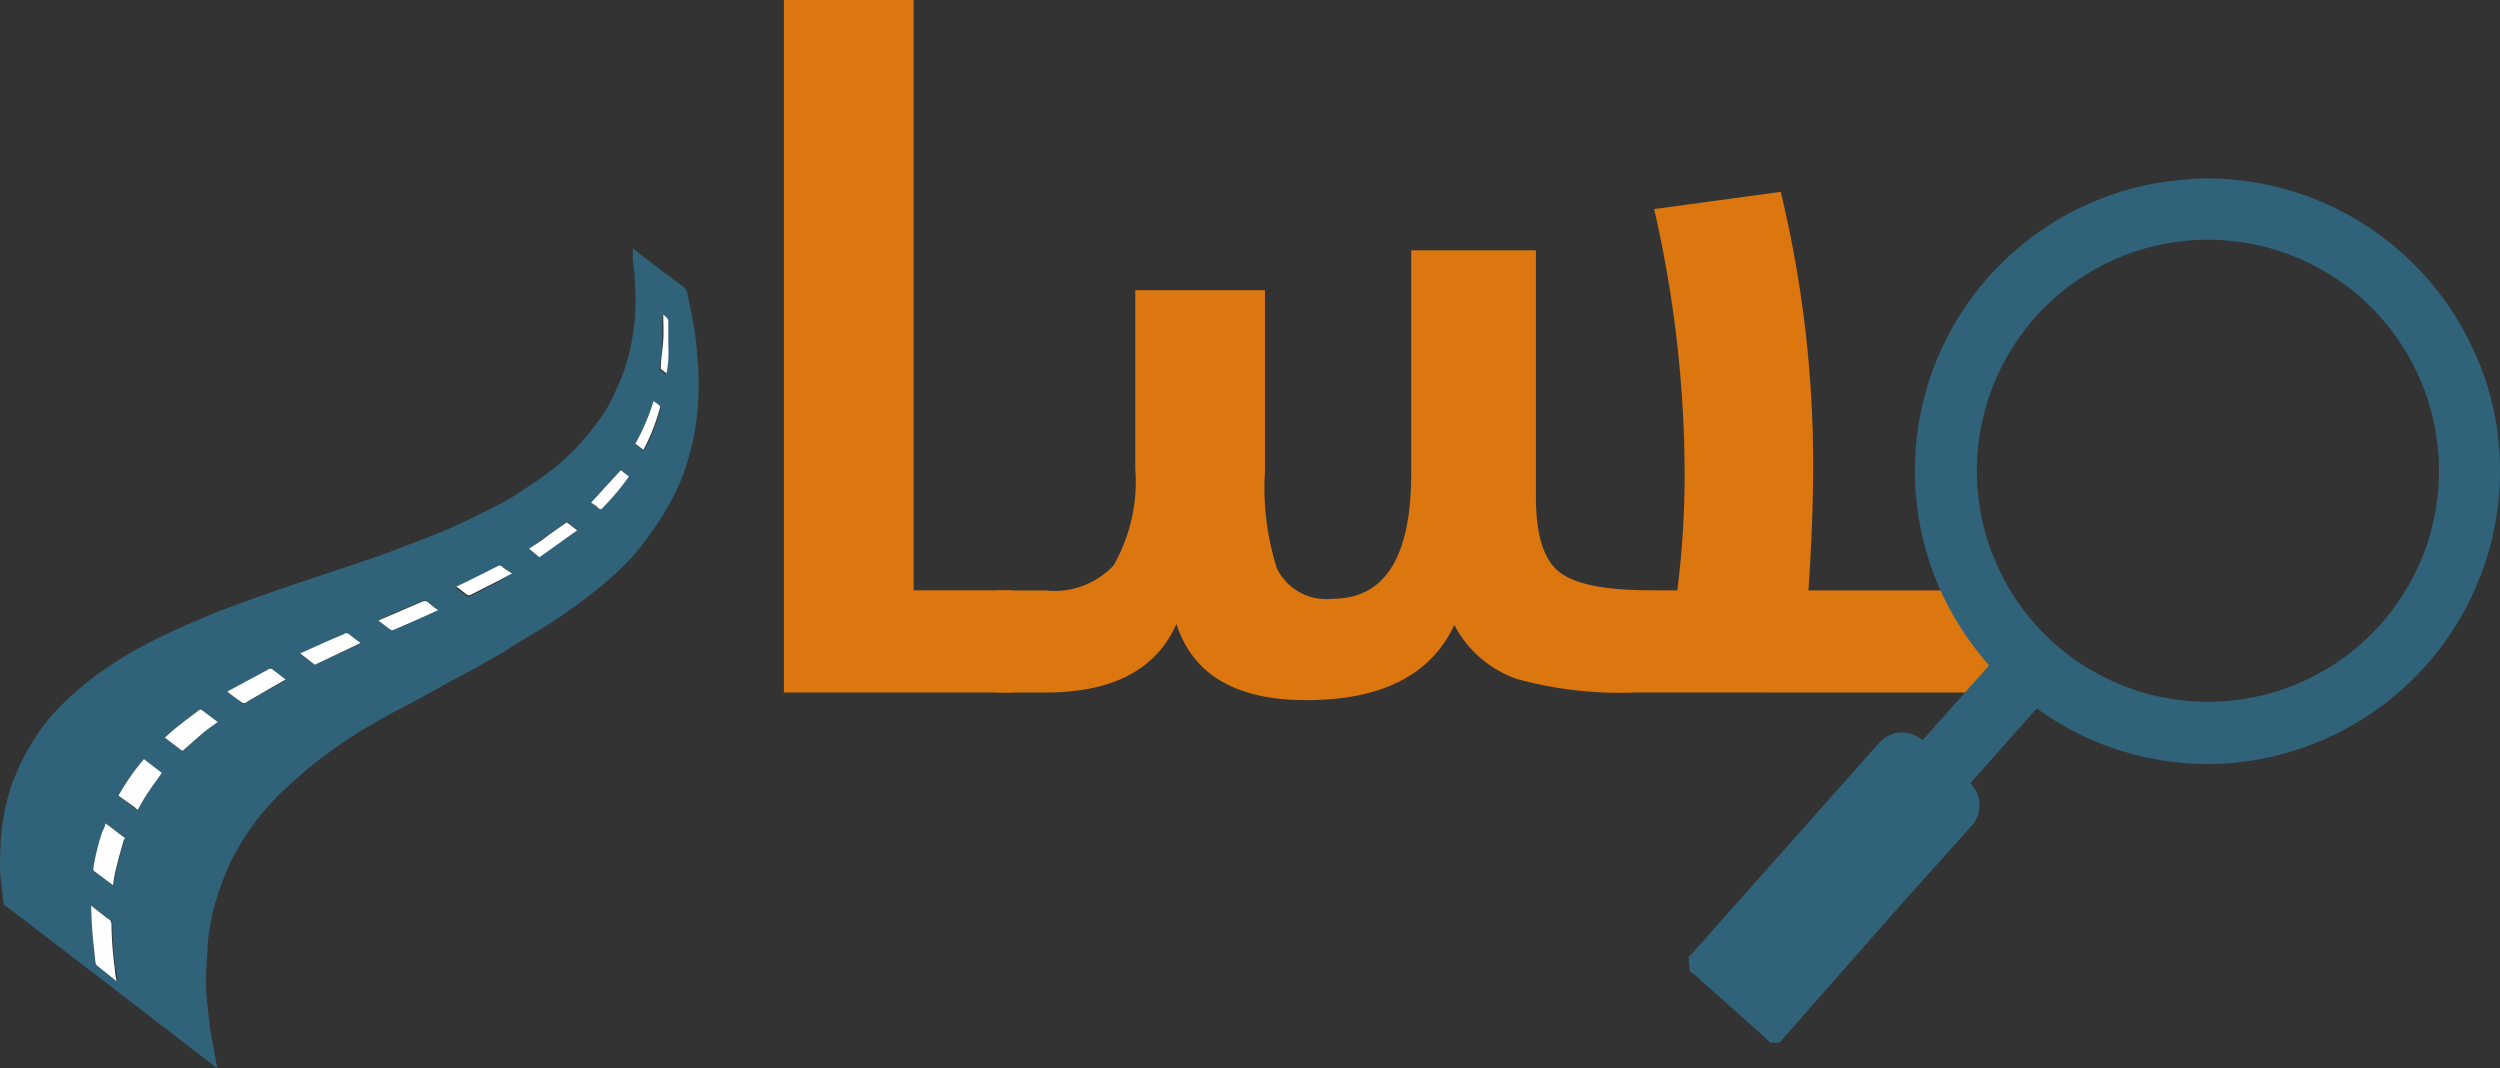 <svg xmlns="http://www.w3.org/2000/svg" width="112.069" height="47.89" viewBox="0 0 112.069 47.89">
  <rect x="0" y="0" width="112.069" height="47.89" fill="#333333" stroke="none"/>
  <g id="Masrseo_Logo_svg-05" data-name="Masrseo Logo svg-05" transform="translate(0.019)">
    <path id="Path_1" data-name="Path 1" d="M48.33,0h5.815V26.463h4.4v4.579H48.33Z" transform="translate(-13.208)" fill="#dc760f"/>
    <path id="Path_2" data-name="Path 2" d="M90.118,34.274a17.487,17.487,0,0,1-5.328-.6,5.015,5.015,0,0,1-2.82-2.428q-1.57,3.372-6.643,3.372-4.71,0-5.815-3.416-1.352,3.074-5.873,3.074H61.46V29.7h2.18a3.639,3.639,0,0,0,3.053-1.119,7.56,7.56,0,0,0,.974-4.339V16.242h5.815V24.36a11.9,11.9,0,0,0,.538,4.361,2.464,2.464,0,0,0,2.493,1.352q3.525,0,3.525-5.633V14.454h5.589V25.5c0,1.723.356,2.849,1.076,3.394s2.064.8,4.128.8h1.134a40.388,40.388,0,0,0,.327-5.291,53.217,53.217,0,0,0-1.366-11.8l5.676-.77a52.077,52.077,0,0,1,1.454,12.189c0,1.635-.065,3.525-.211,5.676h8.344v4.579Z" transform="translate(-16.795 -3.232)" fill="#dc760f"/>
    <path id="Path_3" data-name="Path 3" d="M28.341,15.32l1.01.77.865.661a4.535,4.535,0,0,1,.472.363.429.429,0,0,1,.109.247c.1.494.211.988.291,1.454s.124.974.16,1.454a11.086,11.086,0,0,1,.051,1.207,11.222,11.222,0,0,1-.145,1.846,10.379,10.379,0,0,1-.378,1.628,8.867,8.867,0,0,1-.727,1.715,12.357,12.357,0,0,1-.727,1.185,14.972,14.972,0,0,1-.981,1.279,12.668,12.668,0,0,1-.945.93c-.385.342-.792.669-1.2.981s-.77.56-1.163.829-.85.538-1.279.8-.778.465-1.17.727l-1.272.727-1.359.727-1.308.727-1.207.632q-.64.371-1.265.727c-.392.247-.778.5-1.156.77s-.85.618-1.25.952-.821.727-1.214,1.09c-.276.269-.538.56-.792.858s-.465.6-.683.916a9.673,9.673,0,0,0-.531.872,6.781,6.781,0,0,0-.392.8c-.174.422-.334.843-.465,1.272a7.079,7.079,0,0,0-.247,1,9.652,9.652,0,0,0-.16,1.119c0,.385-.051.778-.058,1.163a7.428,7.428,0,0,0,0,.9c.044.567.109,1.127.182,1.686.065.422.153.843.233,1.265,0,.16.065.313.08.48-.094-.087-9.34-7.188-9.507-7.3a.225.225,0,0,1-.08-.131c-.044-.422-.094-.85-.138-1.279a10.364,10.364,0,0,1,0-1.061,10.121,10.121,0,0,1,.138-1.454,9.407,9.407,0,0,1,.291-1.236,6.28,6.28,0,0,1,.3-.785A8.831,8.831,0,0,1,1.594,37.2a8.155,8.155,0,0,1,.988-1.243,12.735,12.735,0,0,1,1.09-1.01A11.87,11.87,0,0,1,4.7,34.166c.363-.247.727-.48,1.141-.727s.792-.429,1.192-.632.727-.342,1.047-.494c.509-.225,1.025-.443,1.534-.654l1.047-.4,1.25-.443c.523-.189,1.054-.363,1.584-.545l2.18-.727c.545-.182,1.083-.363,1.621-.56l1.759-.669c.451-.182.9-.356,1.345-.56s1.083-.516,1.621-.792A9.951,9.951,0,0,0,23.05,26.4c.305-.2.872-.56,1.286-.865a10.9,10.9,0,0,0,1-.814,10.684,10.684,0,0,0,.93-.974,12.538,12.538,0,0,0,.872-1.17,8.721,8.721,0,0,0,.472-.945,7.922,7.922,0,0,0,.538-1.454,10.4,10.4,0,0,0,.291-1.7,10.779,10.779,0,0,0,0-1.606c0-.378-.058-.727-.094-1.141A1.878,1.878,0,0,0,28.341,15.32ZM4.065,44.785h0a8.086,8.086,0,0,0,.058,1.185c.058.392.094.9.138,1.359a.233.233,0,0,0,.094.153l.894.683a4.412,4.412,0,0,0-.087-.567,15.91,15.91,0,0,1-.145-1.861c0-.16,0-.313-.182-.392-.058,0-.1-.087-.16-.124Zm.647-3.692c-.044.124-.08.24-.124.356a10.03,10.03,0,0,0-.407,1.657.131.131,0,0,0,.058.138l.378.283.465.342a.378.378,0,0,0,0-.08,5.858,5.858,0,0,1,.116-.64c.109-.443.233-.879.356-1.316v-.124l-.371-.283Zm.581-1.243.727.574c.1.08.094.073.16,0q.211-.371.436-.727c.189-.283.385-.545.589-.836l-.8-.618A10.009,10.009,0,0,0,5.293,39.85Zm4.448-3.3-.625-.465c-.145-.116-.145-.124-.291,0-.342.254-.683.516-1.018.785-.145.116-.283.254-.436.385l.08.065.64.487c.058.044.08.044.124,0,.291-.262.581-.523.879-.77S9.509,36.725,9.742,36.55Zm.429-1.366c.233.174.436.32.625.48a.182.182,0,0,0,.254,0l.945-.552.77-.4-.581-.443a.167.167,0,0,0-.211,0Zm3.925-1.2,2.05-.945c-.189-.138-.356-.262-.523-.4a.174.174,0,0,0-.218,0c-.334.145-.676.283-1.01.436l-.959.429Zm2.849-2.013c.189.145.371.291.552.422a.131.131,0,0,0,.116,0c.494-.211,1-.429,1.49-.654l.509-.233a5.321,5.321,0,0,1-.422-.327.247.247,0,0,0-.305-.044Zm6-2.115a4.267,4.267,0,0,1-.414-.233.182.182,0,0,0-.247,0c-.443.233-.894.451-1.345.676l-.516.247.487.371a.167.167,0,0,0,.145,0l1.221-.618Zm.727-1.1.494.378,1.693-1.207-.4-.313c-.051-.044-.08,0-.138,0-.3.218-.589.436-.894.64s-.443.363-.727.531Zm4.143-3.489-1.33,1.454.225.167c.174.153.182.153.334,0h0a10.437,10.437,0,0,0,1.112-1.337Zm1.454-3.06a10.037,10.037,0,0,1-.778,1.912l.363.269a8.9,8.9,0,0,0,.727-1.839.131.131,0,0,0,0-.131,2.122,2.122,0,0,0-.3-.247Zm.4-3.888a.1.1,0,0,0,0,.065c0,.363,0,.727,0,1.083s-.073.821-.109,1.228a.094.094,0,0,0,0,.073l.254.2c0-.218.065-.429.08-.632a6.129,6.129,0,0,0,0-.632V18.671a.32.32,0,0,0-.051-.189,1.257,1.257,0,0,0-.16-.2Z" transform="translate(0 -4.185)" fill="#306379"/>
    <path id="Path_4" data-name="Path 4" d="M5.6,55.86l.574.443c.058.036.1.094.16.124.189.08.182.233.182.392a15.91,15.91,0,0,0,.145,1.861,3.366,3.366,0,0,0,.087.567l-.858-.683a.233.233,0,0,1-.094-.153c-.044-.458-.1-.909-.138-1.359s-.044-.792-.058-1.185Z" transform="translate(-1.535 -15.26)" fill="#fff"/>
    <path id="Path_5" data-name="Path 5" d="M6.281,50.78l.443.334L7.1,51.4c.051,0,.058.058,0,.124-.124.436-.247.872-.356,1.316a5.858,5.858,0,0,0-.116.64.378.378,0,0,1,0,.08l-.458-.342-.378-.283a.131.131,0,0,1-.058-.138,10.03,10.03,0,0,1,.407-1.657A1.347,1.347,0,0,0,6.281,50.78Z" transform="translate(-1.569 -13.872)" fill="#fff"/>
    <path id="Path_6" data-name="Path 6" d="M7.29,48.455A10.008,10.008,0,0,1,8.431,46.82l.8.618c-.2.291-.4.552-.589.836A8.342,8.342,0,0,0,8.206,49c-.065.109-.058.116-.16,0Z" transform="translate(-1.997 -12.79)" fill="#fff"/>
    <path id="Path_7" data-name="Path 7" d="M12.519,44.321c-.233.174-.451.313-.647.48s-.589.509-.879.77c-.044.044-.065.044-.124,0l-.64-.487-.08-.065c.153-.131.291-.269.436-.385.334-.269.676-.531,1.018-.785.145-.116.145-.109.291,0Z" transform="translate(-2.778 -11.955)" fill="#fff"/>
    <path id="Path_8" data-name="Path 8" d="M14,42.267l1.824-.981a.167.167,0,0,1,.211,0l.581.443-.792.451-.945.552a.182.182,0,0,1-.254,0C14.414,42.587,14.211,42.442,14,42.267Z" transform="translate(-3.83 -11.268)" fill="#fff"/>
    <path id="Path_9" data-name="Path 9" d="M19.151,40.469l-.661-.509.959-.429c.334-.153.676-.291,1.01-.436a.174.174,0,0,1,.218,0c.167.138.334.262.523.4Z" transform="translate(-5.056 -10.67)" fill="#fff"/>
    <path id="Path_10" data-name="Path 10" d="M23.32,37.943l1.948-.836a.247.247,0,0,1,.305.044,5.323,5.323,0,0,0,.422.327l-.509.233c-.494.225-1,.443-1.49.654a.131.131,0,0,1-.116,0C23.691,38.234,23.509,38.088,23.32,37.943Z" transform="translate(-6.376 -10.128)" fill="#fff"/>
    <path id="Path_11" data-name="Path 11" d="M30.63,35.231l-.647.349-1.221.618a.167.167,0,0,1-.145,0l-.487-.371.516-.247c.451-.225.9-.443,1.345-.676a.182.182,0,0,1,.225.065,4.266,4.266,0,0,0,.414.262Z" transform="translate(-7.69 -9.531)" fill="#fff"/>
    <path id="Path_12" data-name="Path 12" d="M32.61,33.4c.262-.167.516-.327.727-.494s.6-.422.894-.64c.058-.036.087-.051.138,0l.4.313-1.693,1.207Z" transform="translate(-8.914 -8.806)" fill="#fff"/>
    <path id="Path_13" data-name="Path 13" d="M37.77,29l.363.283a10.437,10.437,0,0,1-1.112,1.337h0c-.153.174-.16.174-.334,0l-.247-.167Z" transform="translate(-9.96 -7.922)" fill="#fff"/>
    <path id="Path_14" data-name="Path 14" d="M39.984,24.74a2.123,2.123,0,0,1,.276.211.131.131,0,0,1,0,.131,8.9,8.9,0,0,1-.727,1.839l-.363-.269a10.038,10.038,0,0,0,.814-1.912Z" transform="translate(-10.706 -6.759)" fill="#fff"/>
    <path id="Path_15" data-name="Path 15" d="M40.81,19.39a1.257,1.257,0,0,1,.211.167.32.32,0,0,1,.051.189v1.025a6.129,6.129,0,0,1,0,.632,5.014,5.014,0,0,1-.08.632l-.254-.2a.094.094,0,0,1,0-.073c0-.407.087-.814.109-1.228s0-.727,0-1.083a.1.1,0,0,1-.036-.065Z" transform="translate(-11.132 -5.297)" fill="#fff"/>
    <path id="Path_16" data-name="Path 16" d="M104.12,45.89a1.752,1.752,0,0,0,.174-.153l8.257-9.3.138-.153a1.374,1.374,0,0,1,1.832-.167l.1.065,2.973-3.343-.247-.3a13.084,13.084,0,0,1,5.793-20.816,12.3,12.3,0,0,1,2.6-.6c.494-.051.988-.109,1.454-.116a13.141,13.141,0,0,1,12.181,7.835,12.146,12.146,0,0,1,1,3.46,13.141,13.141,0,0,1-8.722,14.224,12.763,12.763,0,0,1-4.361.727,13,13,0,0,1-7.472-2.428l-.087-.058L116.767,38.1v.036a1.374,1.374,0,0,1,0,1.941l-3.256,3.634-5.117,5.815-.2.218h-.407c-.058-.058-.109-.116-.167-.167l-3.263-2.907a1.41,1.41,0,0,0-.174-.109ZM126.8,13.772a10.357,10.357,0,1,0,10.946,9.739A10.357,10.357,0,0,0,126.8,13.772Z" transform="translate(-28.449 -3.007)" fill="#306379"/>
  </g>
</svg>
